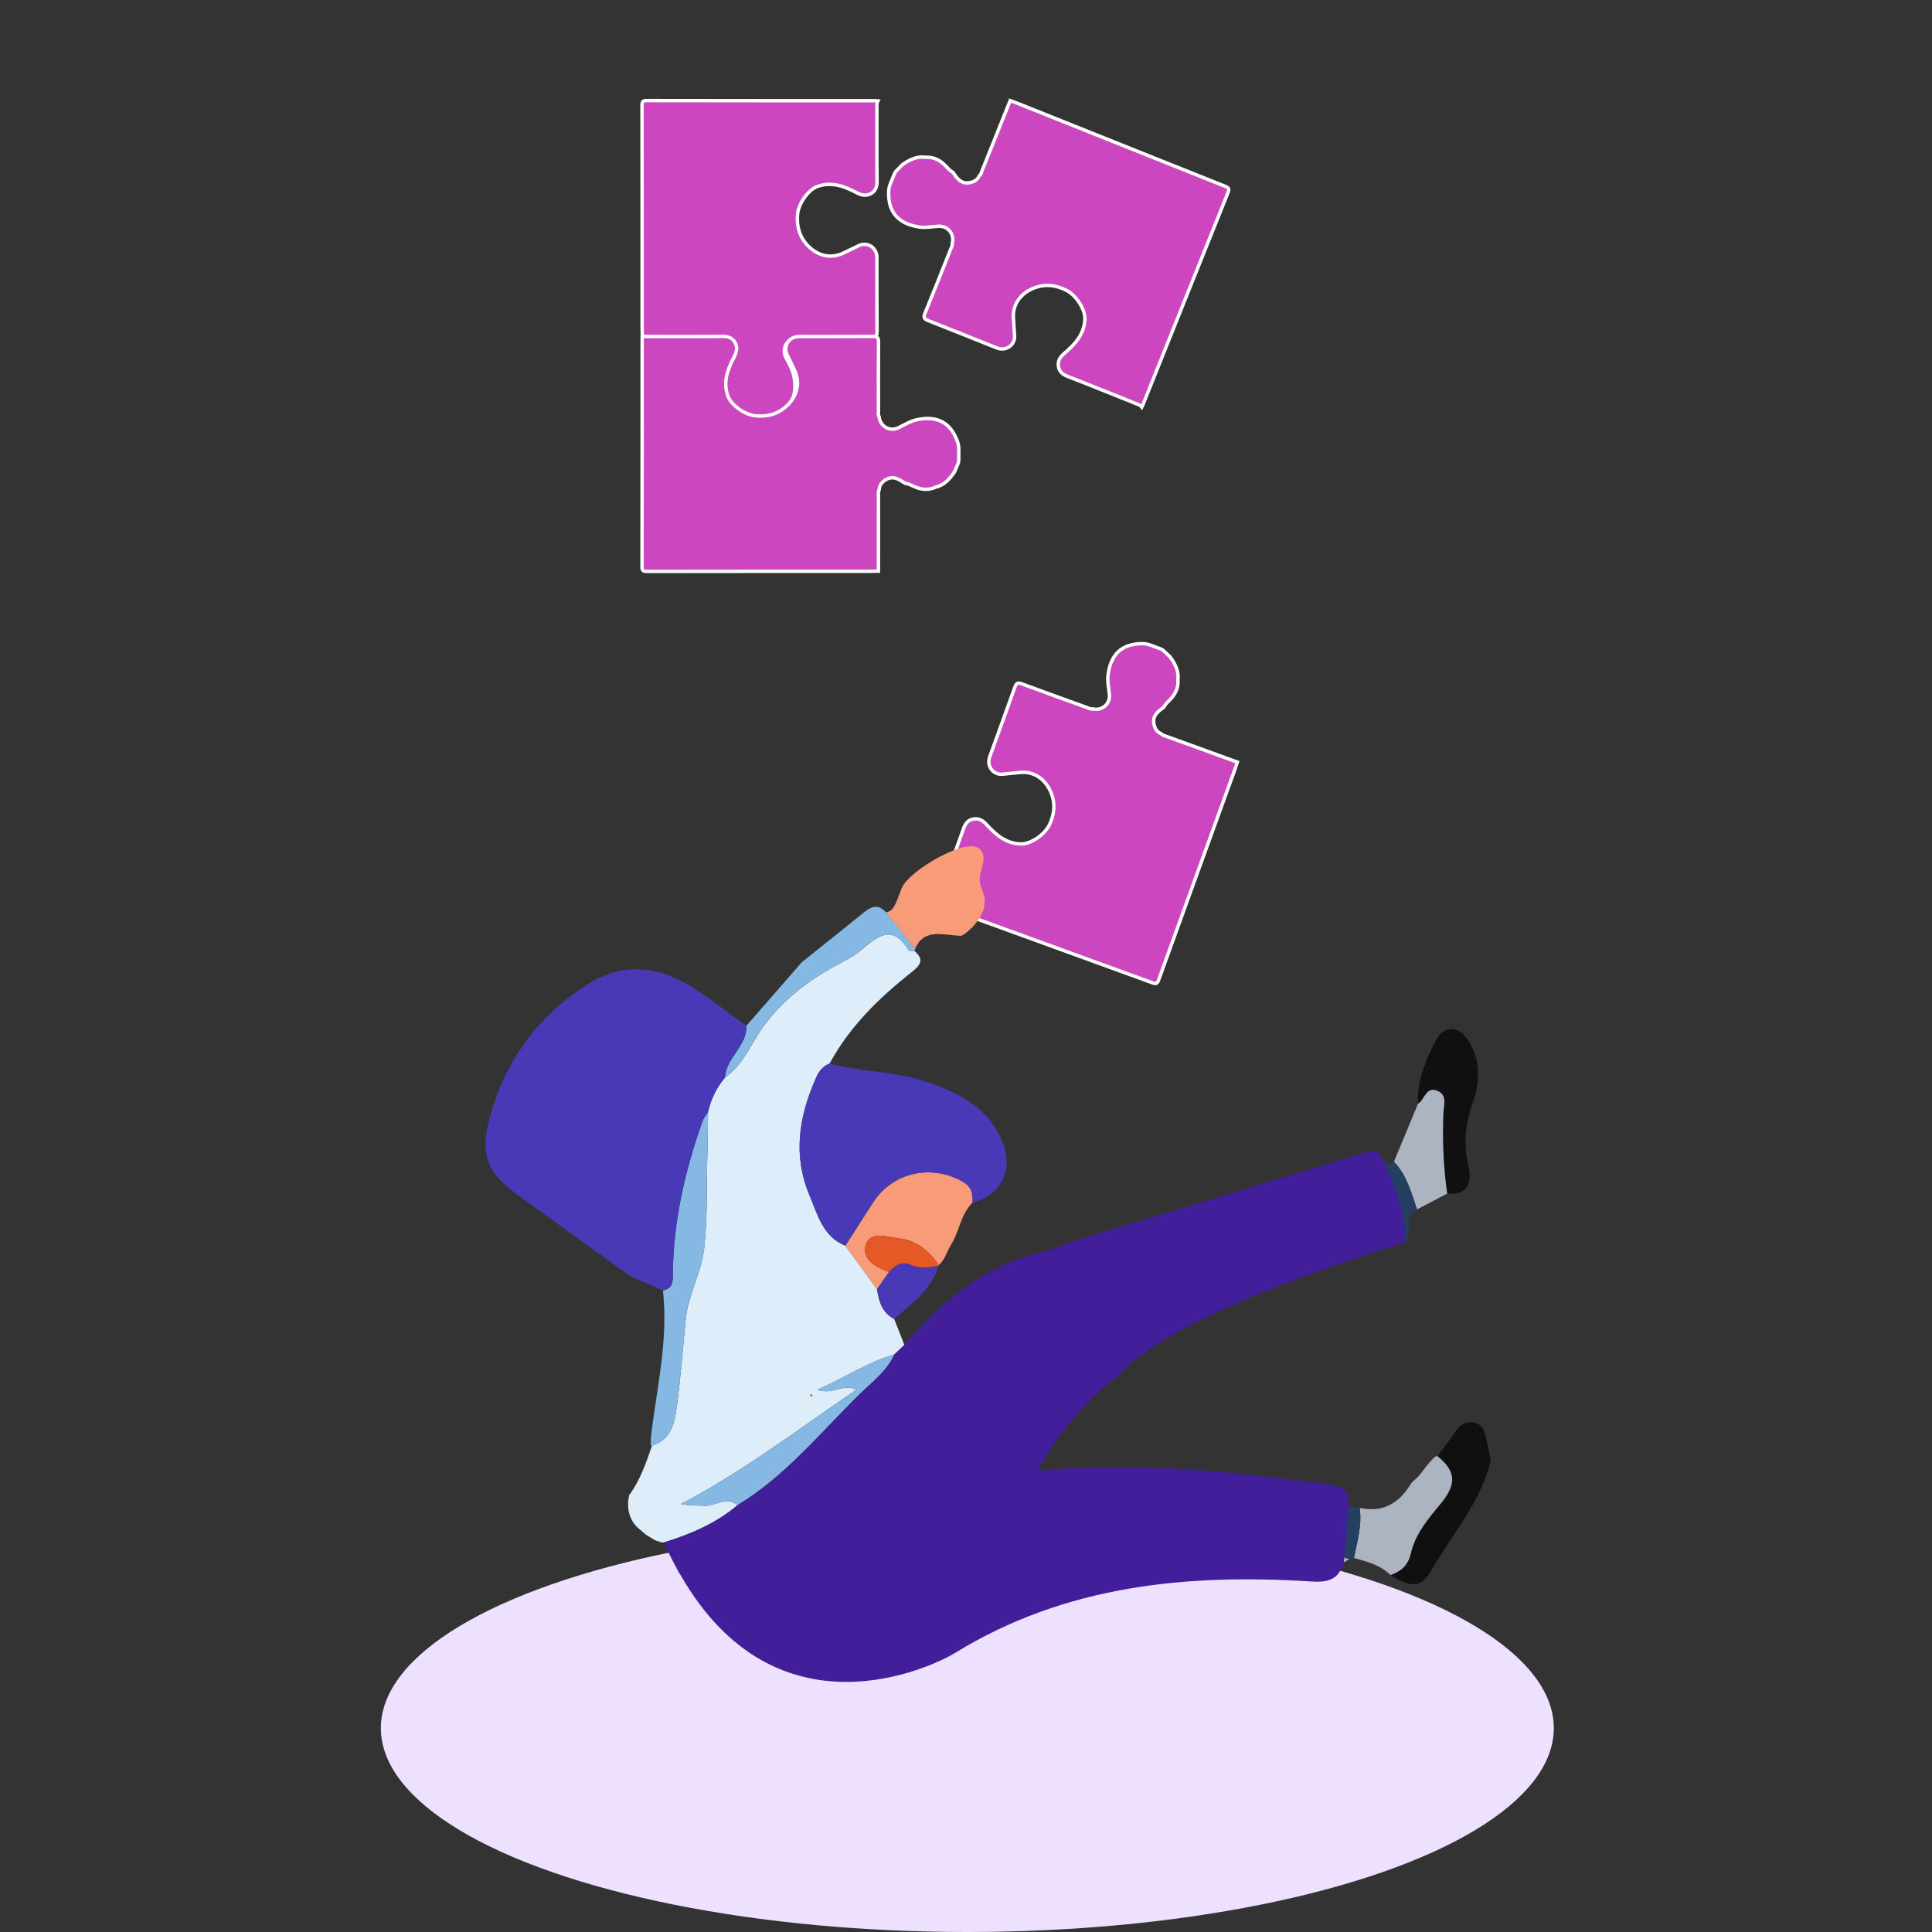 <?xml version="1.0" encoding="utf-8"?>
<!-- Generator: Adobe Illustrator 16.0.0, SVG Export Plug-In . SVG Version: 6.00 Build 0)  -->
<!DOCTYPE svg PUBLIC "-//W3C//DTD SVG 1.1//EN" "http://www.w3.org/Graphics/SVG/1.1/DTD/svg11.dtd">
<svg version="1.1" xmlns="http://www.w3.org/2000/svg" xmlns:xlink="http://www.w3.org/1999/xlink" x="0px" y="0px"
	 width="566.929px" height="566.93px" viewBox="0 0 566.929 566.93" enable-background="new 0 0 566.929 566.93"
	 xml:space="preserve">
<rect x="0" y="0" width="566.929" height="566.93" fill="#333333" stroke="none"/>
<g id="Background">
	<path fill-rule="evenodd" clip-rule="evenodd" fill="#CC46BF" stroke="#FFFFFF" stroke-miterlimit="10" d="M320.586,208.002
		c2.728,0.705,5.232-1.405,4.959-4.202c-0.191-1.952-0.648-3.885-0.382-5.869c0.736-5.464,3.565-8.953,9.773-9.052
		c0.908-0.016,1.76,0.088,2.597,0.406c1.046,0.39,2.093,0.779,3.139,1.167c0.187,0.107,0.375,0.213,0.563,0.316
		c0.695,0.65,1.392,1.299,2.089,1.947c1.459,2.015,2.64,4.126,2.328,6.75c0.155,1.989-0.465,3.658-1.751,5.229
		c-0.777,0.95-1.832,1.672-2.374,2.813c-1.669,1.233-3.396,2.438-2.92,4.933c0.25,1.321,0.873,2.379,2.195,2.896
		c0.345,0.497,0.93,0.545,1.428,0.727c6.953,2.534,13.909,5.055,20.862,7.577c-0.303,0.892-0.595,1.79-0.916,2.676
		c-7.401,20.418-14.816,40.828-22.185,61.258c-0.381,1.054-0.732,1.223-1.779,0.841c-20.963-7.646-41.941-15.251-62.915-22.87
		c-0.278-0.1-0.544-0.236-0.817-0.353c0.527-0.44,0.69-1.075,0.91-1.682c2.474-6.819,4.987-13.624,7.391-20.471
		c0.565-1.609,1.548-2.587,3.146-2.741c1.445-0.139,2.468,0.465,3.6,1.702c2.696,2.954,5.759,5.638,10.21,5.651
		c2.861,0.007,6.966-2.847,8.299-5.807c1.299-2.882,1.661-5.797,0.558-8.813c-1.458-3.986-4.875-6.923-9.562-6.333
		c-1.521,0.191-3.054,0.261-4.579,0.472c-2.939,0.408-5.041-2.279-4.039-5.063c2.458-6.824,4.966-13.634,7.386-20.473
		c0.411-1.162,0.866-1.399,2.028-0.968c6.381,2.37,12.79,4.667,19.194,6.978C319.522,207.828,320,208.167,320.586,208.002z"/>
	<path fill-rule="evenodd" clip-rule="evenodd" fill="#CC46BF" stroke="#FFFFFF" stroke-miterlimit="10" d="M233.768,99.097
		c-2.804,0.268-4.439,3.105-3.229,5.642c0.845,1.771,1.933,3.43,2.359,5.387c1.17,5.388-0.298,9.633-6.1,11.843
		c-0.848,0.322-1.686,0.516-2.581,0.501c-1.116-0.008-2.232-0.018-3.348-0.026c-0.213-0.036-0.427-0.07-0.637-0.105
		c-0.875-0.373-1.751-0.746-2.627-1.118c-2.059-1.396-3.889-2.978-4.49-5.551c-0.825-1.817-0.811-3.598-0.138-5.515
		c0.407-1.157,1.152-2.195,1.274-3.453c1.148-1.728,2.361-3.449,1.063-5.632c-0.686-1.157-1.632-1.939-3.052-1.975
		c-0.494-0.35-1.06-0.196-1.59-0.196c-7.399-0.012-14.798-0.01-22.195-0.01c-0.019-0.942-0.051-1.885-0.051-2.828
		c-0.004-21.718,0.007-43.434-0.031-65.151c-0.001-1.122,0.272-1.398,1.386-1.396c22.314,0.039,44.628,0.037,66.942,0.047
		c0.296,0,0.592,0.036,0.888,0.055c-0.345,0.593-0.282,1.245-0.282,1.889c0,7.255-0.043,14.511,0.032,21.764
		c0.018,1.707-0.574,2.962-2.022,3.651c-1.312,0.623-2.479,0.404-3.964-0.374c-3.542-1.856-7.336-3.335-11.525-1.828
		c-2.691,0.967-5.579,5.05-5.822,8.285c-0.238,3.152,0.415,6.016,2.48,8.474c2.73,3.252,6.943,4.847,11.147,2.694
		c1.366-0.7,2.783-1.285,4.145-2.005c2.623-1.384,5.516,0.425,5.522,3.383c0.017,7.254-0.02,14.51,0.037,21.764
		c0.009,1.232-0.337,1.609-1.577,1.601c-6.807-0.051-13.615-0.025-20.423-0.015C234.828,98.897,234.262,98.741,233.768,99.097z"/>
	<path fill-rule="evenodd" clip-rule="evenodd" fill="#CC46BF" stroke="#FFFFFF" stroke-miterlimit="10" d="M279.407,71.484
		c0.793-2.702-1.234-5.273-4.039-5.093c-1.958,0.127-3.902,0.52-5.877,0.188c-5.437-0.914-8.832-3.854-8.729-10.063
		c0.015-0.906,0.146-1.758,0.493-2.582c0.423-1.033,0.845-2.066,1.269-3.099c0.113-0.185,0.224-0.371,0.335-0.552
		c0.671-0.675,1.342-1.35,2.014-2.024c2.061-1.393,4.209-2.504,6.822-2.105c1.994-0.092,3.641,0.583,5.17,1.92
		c0.924,0.809,1.61,1.885,2.732,2.466c1.178,1.709,2.326,3.473,4.835,3.078c1.329-0.206,2.406-0.794,2.967-2.1
		c0.508-0.329,0.574-0.912,0.773-1.403c2.76-6.866,5.505-13.736,8.255-20.604c0.881,0.332,1.769,0.652,2.643,1.002
		c20.165,8.064,40.324,16.144,60.501,24.176c1.042,0.415,1.196,0.771,0.78,1.804c-8.326,20.703-16.614,41.421-24.911,62.136
		c-0.11,0.274-0.253,0.536-0.382,0.804c-0.422-0.539-1.051-0.723-1.648-0.964c-6.735-2.693-13.456-5.43-20.218-8.055
		c-1.591-0.617-2.536-1.632-2.638-3.234c-0.092-1.449,0.546-2.451,1.82-3.542c3.039-2.598,5.821-5.572,5.979-10.02
		c0.101-2.86-2.617-7.058-5.531-8.483c-2.838-1.394-5.738-1.851-8.789-0.847c-4.032,1.327-7.079,4.646-6.641,9.35
		c0.142,1.528,0.16,3.062,0.321,4.592c0.311,2.951-2.443,4.964-5.192,3.872c-6.742-2.68-13.464-5.41-20.221-8.052
		c-1.148-0.449-1.369-0.91-0.9-2.059c2.577-6.301,5.082-12.631,7.601-18.955C279.198,72.541,279.552,72.075,279.407,71.484z"/>
	<path fill-rule="evenodd" clip-rule="evenodd" fill="#CC46BF" stroke="#FFFFFF" stroke-miterlimit="10" d="M257.979,122.303
		c0.267,2.803,3.105,4.438,5.642,3.227c1.77-0.843,3.429-1.932,5.386-2.358c5.388-1.171,9.632,0.298,11.843,6.1
		c0.323,0.849,0.517,1.687,0.502,2.582c-0.009,1.116-0.018,2.232-0.027,3.347c-0.036,0.213-0.071,0.427-0.106,0.638
		c-0.373,0.875-0.746,1.751-1.118,2.627c-1.396,2.059-2.978,3.89-5.551,4.49c-1.818,0.825-3.598,0.811-5.515,0.139
		c-1.157-0.407-2.195-1.153-3.453-1.275c-1.728-1.148-3.449-2.361-5.633-1.062c-1.156,0.685-1.938,1.632-1.975,3.051
		c-0.349,0.494-0.194,1.06-0.196,1.591c-0.012,7.399-0.009,14.799-0.01,22.196c-0.942,0.018-1.885,0.05-2.827,0.05
		c-21.718,0.005-43.435-0.008-65.153,0.032c-1.121,0-1.397-0.273-1.395-1.387c0.04-22.313,0.038-44.629,0.046-66.942
		c0-0.295,0.037-0.592,0.056-0.888c0.592,0.345,1.245,0.281,1.888,0.281c7.254,0,14.51,0.044,21.764-0.031
		c1.708-0.017,2.961,0.573,3.651,2.022c0.624,1.312,0.404,2.478-0.374,3.964c-1.856,3.542-3.335,7.336-1.829,11.524
		c0.969,2.691,5.05,5.579,8.287,5.822c3.152,0.238,6.015-0.414,8.474-2.48c3.251-2.729,4.847-6.942,2.693-11.146
		c-0.699-1.366-1.286-2.782-2.004-4.145c-1.385-2.624,0.424-5.517,3.382-5.522c7.254-0.017,14.51,0.02,21.764-0.037
		c1.233-0.009,1.61,0.337,1.601,1.576c-0.051,6.807-0.026,13.616-0.015,20.423C257.78,121.243,257.625,121.809,257.979,122.303z"/>
</g>
<g id="图层_2">
	<ellipse fill-rule="evenodd" clip-rule="evenodd" fill="#EDE1FF" cx="283.856" cy="507.108" rx="172.095" ry="59.821"/>
</g>
<g id="图层_1">
	<path fill-rule="evenodd" clip-rule="evenodd" fill="#ACB3C1" d="M421.85,427.289c5.372,4.346,5.807,8.142,0.817,14.124
		c-3.675,4.404-7.353,8.796-8.629,14.424c-0.815,3.598-2.906,5.247-5.952,6.38c-2.996-2.953-6.894-3.977-10.773-5.038
		c0.934-4.864,2.439-9.667,1.646-14.726c6.73,1.513,11.478-1.23,14.95-6.866c0.537-0.87,1.476-1.487,2.198-2.251
		C417.233,432.146,420.976,426.649,421.85,427.289"/>
	<path fill-rule="evenodd" clip-rule="evenodd" fill="#101010" d="M408.086,462.217c3.045-1.133,5.136-2.782,5.952-6.38
		c1.277-5.628,4.955-10.02,8.629-14.424c4.99-5.982,4.555-9.778-0.817-14.124c1.848-2.515,3.721-5.02,5.537-7.563
		c1.351-1.894,3.059-2.748,5.393-2.188c2.498,0.601,2.909,2.656,3.355,4.706c0.441,2.026,0.896,4.05,1.344,6.071
		c-2.813,12.445-11.345,21.846-17.458,32.524C417.117,465.913,414.143,466.027,408.086,462.217z"/>
	<path fill-rule="evenodd" clip-rule="evenodd" fill="#253F61" d="M398.959,442.453c0.793,5.059-0.712,9.861-1.646,14.726
		c-0.461,0.115-0.922,0.23-1.384,0.346c-0.5-0.155-1-0.312-1.5-0.468c0.421-4.971,0.844-9.943,1.265-14.917
		C396.782,442.244,397.87,442.348,398.959,442.453z"/>
	<path fill-rule="evenodd" clip-rule="evenodd" fill="#ACB3C1" d="M394.429,457.057c0.5,0.156,1.001,0.313,1.5,0.468
		c-0.533,0.313-1.066,0.626-1.601,0.94C394.361,457.996,394.395,457.527,394.429,457.057z"/>
	<path fill-rule="evenodd" clip-rule="evenodd" fill="#101010" d="M416.104,323.885c-0.337-6.724,2.234-12.727,5.173-18.448
		c2.458-4.789,6.88-4.541,9.756,0.119c3.617,5.855,3.204,12.164,1.079,18.204c-2.157,6.133-2.718,11.985-1.202,18.39
		c1.036,4.379,0.149,8.741-6.246,8.104c-1.111-7.838-1.44-15.702-1.12-23.619c0.093-2.294,1.289-5.341-1.826-6.566
		C418.373,318.753,418.074,322.721,416.104,323.885z"/>
	<path fill-rule="evenodd" clip-rule="evenodd" fill="#ACB3C1" d="M416.104,323.885c1.971-1.164,2.27-5.132,5.615-3.817
		c3.115,1.226,1.919,4.272,1.826,6.566c-0.32,7.917,0.009,15.781,1.12,23.619c-2.954,1.552-5.908,3.103-8.86,4.652
		c-1.668-4.96-3-10.076-6.771-14.016C411.39,335.222,413.747,329.553,416.104,323.885z"/>
	<path fill-rule="evenodd" clip-rule="evenodd" fill="#253F61" d="M409.034,340.89c3.771,3.939,5.103,9.056,6.771,14.016
		c-4.518,1.957-0.796,7.007-3.608,9.603c0.665-8.892-3.135-16.587-6.544-24.387C406.673,340.843,407.53,342.287,409.034,340.89z"/>
	<path fill-rule="evenodd" clip-rule="evenodd" fill="#253F61" d="M412.171,364.525"/>
	<path fill-rule="evenodd" clip-rule="evenodd" fill="#F79B78" d="M248.052,365.539c2.722-4.244,5.431-8.496,8.169-12.729
		c5.692-8.799,17.003-11.288,26.171-6.126c2.783,1.567,3.124,3.612,2.971,6.232c-3.466,3.444-3.851,8.464-6.335,12.42
		c-1.217,1.936-1.669,4.338-3.562,5.871c-2.818-4.224-6.727-7.319-11.668-7.82c-3.337-0.339-8.678-2.506-9.862,2.339
		c-0.932,3.81,3.175,6.271,6.926,7.543c-1.168,1.687-2.337,3.372-3.506,5.058C254.255,374.065,251.154,369.803,248.052,365.539z"/>
	<path fill-rule="evenodd" clip-rule="evenodd" fill="#E45925" d="M275.404,371.507c-2.695,0.374-5.465,0.909-8.027-0.279
		c-2.927-1.356-4.708,0.208-6.515,2.042c-3.751-1.271-7.858-3.733-6.926-7.543c1.184-4.845,6.525-2.678,9.862-2.339
		c4.941,0.501,8.851,3.597,11.668,7.82C275.469,371.209,275.404,371.507,275.404,371.507z"/>
	<path fill-rule="evenodd" clip-rule="evenodd" fill="#FD4D0F" d="M237.708,409.598c0.057-0.156,0.108-0.442,0.17-0.445
		c0.181-0.007,0.365,0.101,0.548,0.164c-0.057,0.156-0.108,0.441-0.171,0.443C238.075,409.768,237.891,409.66,237.708,409.598z"/>
	<path fill-rule="evenodd" clip-rule="evenodd" fill="#DDEDFA" d="M262.381,387.011c1.001,2.55,2.001,5.1,3.001,7.65
		c-0.98,0.933-1.962,1.866-2.944,2.8c-7.685,2.17-14.189,6.624-22.542,10.347c4.684,1.637,7.279-1.963,11.434-0.057
		c-17.323,11.876-33.44,24.082-51.508,33.593c2.437,0.478,4.695,0.387,6.943,0.5c3.224,0.162,6.395-2.962,9.648-0.15
		c-6.349,5.355-13.801,8.529-21.642,10.936c-0.267-0.046-0.536-0.074-0.81-0.087c-0.562-0.18-1.121-0.357-1.68-0.534
		c-0.912-0.554-1.822-1.106-2.732-1.657c-0.451-0.386-0.903-0.775-1.354-1.163c-2.852-2.121-4.045-4.999-3.888-8.498
		c0.094-0.643,0.188-1.283,0.282-1.925c3.267-4.379,4.985-9.477,6.731-14.559c5.721-1.75,6.655-6.762,7.296-11.53
		c1.144-8.515,1.766-17.1,2.62-25.656c0.712-7.137,4.54-13.362,5.386-20.647c1.08-9.294,0.649-18.512,0.952-27.759
		c0.133-4.094,0.131-8.193,0.192-12.289c0.843-3.791,2.493-7.185,5.004-10.152c5.36-3.691,7.521-9.869,11.165-14.847
		c5.922-8.088,13.45-13.78,22.083-18.391c2.225-1.189,4.514-2.375,6.454-3.955c4.723-3.853,9.237-8.308,14.1-0.198
		c0.203,0.337,1.185,0.208,1.804,0.295c3.082,2.683,1.538,4.29-1.039,6.328c-9.484,7.496-18.044,15.887-23.9,26.667
		c-1.896,0.734-3.071,2.191-3.871,3.974c-5.086,11.315-7.029,22.842-2.016,34.725c2.397,5.684,3.883,12.067,10.502,14.77
		c3.102,4.264,6.203,8.526,9.304,12.788C257.922,381.864,258.824,385.207,262.381,387.011z M237.708,409.598
		c0.183,0.063,0.367,0.17,0.547,0.162c0.063-0.002,0.114-0.287,0.171-0.443c-0.183-0.063-0.367-0.171-0.548-0.164
		C237.816,409.155,237.765,409.441,237.708,409.598z"/>
	<g>
		<g>
			<g>
				<path fill-rule="evenodd" clip-rule="evenodd" fill="#85B8E3" d="M194.534,378.653c3.252-0.571,2.877-3.072,2.912-5.4
					c0.229-15.306,3.645-29.988,8.735-44.333c0.332-0.936,1.049-1.734,1.585-2.596c-0.061,4.096-0.059,8.195-0.192,12.289
					c-0.302,9.247,0.128,18.465-0.952,27.759c-0.846,7.285-4.673,13.511-5.386,20.647c-0.854,8.557-1.476,17.142-2.62,25.656
					c-0.641,4.769-1.575,9.78-7.296,11.531l-0.367-0.063c0.022-0.834,0.044-1.667,0.067-2.5
					C192.668,407.353,196.189,393.216,194.534,378.653z"/>
			</g>
			<g>
				<path fill-rule="evenodd" clip-rule="evenodd" fill="#85B8E3" d="M262.321,270.558c2.078,2.62,4.154,5.239,6.23,7.856
					c-0.017,0.23-0.076,0.451-0.176,0.662c-0.619-0.087-1.601,0.042-1.804-0.295c-4.863-8.109-9.377-3.654-14.1,0.198
					c-1.939,1.58-4.229,2.766-6.454,3.955c-8.632,4.61-16.16,10.303-22.083,18.391c-3.644,4.978-5.805,11.155-11.164,14.847
					c0.229-5.817,6.497-9.147,6.246-15.162c5.411-6.209,10.821-12.42,16.229-18.625c6.157-4.929,12.337-9.835,18.468-14.804
					c2.2-1.781,4.245-2.229,6.27,0.169C260.76,268.686,261.541,269.621,262.321,270.558z"/>
			</g>
			<g>
				<path fill-rule="evenodd" clip-rule="evenodd" fill="#85B8E3" d="M216.413,441.693c-3.253-2.812-6.424,0.313-9.648,0.15
					c-2.248-0.113-4.506-0.022-6.943-0.5c18.068-9.511,34.185-21.717,51.508-33.593c-4.155-1.906-6.75,1.693-11.434,0.057
					c8.353-3.723,14.857-8.177,22.542-10.347c-2.226,4.968-6.589,8.116-10.292,11.759
					C240.671,420.515,230.422,433.181,216.413,441.693z"/>
			</g>
		</g>
	</g>
	<path fill-rule="evenodd" clip-rule="evenodd" fill="#421E9B" d="M337.436,395.944c-2.884,2.063-6.085,3.769-8.176,6.795
		c-10.015,7.791-18.489,16.875-24.72,28.814c28.919-2.638,56.753,0.229,84.558,3.897c4.21,0.557,7.429,1.459,6.596,6.689
		c-0.422,4.973-0.844,9.945-1.266,14.916c-0.034,0.471-0.067,0.939-0.1,1.409c-1.434,4.656-4.009,5.954-9.301,5.617
		c-36.678-2.324-72.353,1.051-104.673,20.896c-6.726,4.129-52.481,26.3-80.618-22.744c-0.439-0.448-3.75-6.852-4.964-9.605
		c7.841-2.406,15.293-5.58,21.642-10.936c14.009-8.513,24.258-21.179,35.734-32.474c3.703-3.643,8.066-6.791,10.292-11.759
		c0.982-0.934,1.963-1.867,2.944-2.802c11.159-13.302,24.214-23.711,41.622-27.651c2.829-0.641,5.512-1.924,8.262-2.911
		c19.81-6.018,39.616-12.044,59.429-18.048c8.418-2.551,16.868-5.002,25.268-7.611c2.397-0.744,4.521-1.369,5.688,1.684
		c3.409,7.8,7.209,15.495,6.544,24.387l-0.025,0.018C410.728,365.074,358.824,380.644,337.436,395.944z"/>
	<path fill-rule="evenodd" clip-rule="evenodd" fill="#4839B7" d="M184.945,374.476c-10.423-7.506-20.829-15.034-31.273-22.51
		c-11.126-7.963-13.307-12.786-9.474-25.762c4.712-15.954,14.387-28.663,28.446-37.524c10.563-6.657,21.359-5.086,31.479,1.628
		c5.09,3.377,9.937,7.123,14.894,10.702c0.251,6.015-6.017,9.345-6.247,15.162c-2.511,2.968-4.161,6.361-5.003,10.154
		c-0.537,0.859-1.254,1.658-1.586,2.594c-5.091,14.345-8.506,29.027-8.735,44.333c-0.035,2.328,0.34,4.829-2.912,5.4
		C191.338,377.261,188.142,375.869,184.945,374.476z"/>
	<path fill-rule="evenodd" clip-rule="evenodd" fill="#4839B7" d="M248.052,365.539c-6.62-2.702-8.105-9.086-10.502-14.77
		c-5.014-11.883-3.07-23.409,2.016-34.725c0.8-1.782,1.975-3.239,3.871-3.974c9.282,2.536,19.105,2.255,28.27,5.313
		c9.769,3.263,18.656,7.761,22.665,18.224c3.011,7.857-0.833,15.2-9.007,17.309c0.153-2.62-0.188-4.665-2.971-6.232
		c-9.168-5.162-20.479-2.673-26.171,6.126C253.483,357.043,250.774,361.295,248.052,365.539z"/>
	<path fill-rule="evenodd" clip-rule="evenodd" fill="#4839B7" d="M257.356,378.327c1.168-1.686,2.337-3.371,3.506-5.058
		c1.806-1.834,3.587-3.398,6.515-2.042c2.563,1.188,5.332,0.653,8.027,0.279c-2.119,7.035-7.868,11.023-13.023,15.506
		C258.824,385.207,257.922,381.864,257.356,378.327z"/>
	<path fill-rule="evenodd" clip-rule="evenodd" fill="#F79B78" d="M287.317,248.991c3.505,2.956-1.416,7.442,0.74,11.577
		c0.303,1.028,0.61,2.056,0.917,3.082c-0.057,0.914-0.115,1.827-0.172,2.74c-1.645,5.136-6.126,8.128-6.831,8.206
		c-5.124-0.101-10.807-2.424-13.42,3.819c-2.078-2.619-6.49-8.047-8.568-10.666c2.396-0.496,2.831-2.521,4.63-7.178
		C266.626,255.545,283.425,245.712,287.317,248.991z"/>
</g>
</svg>
